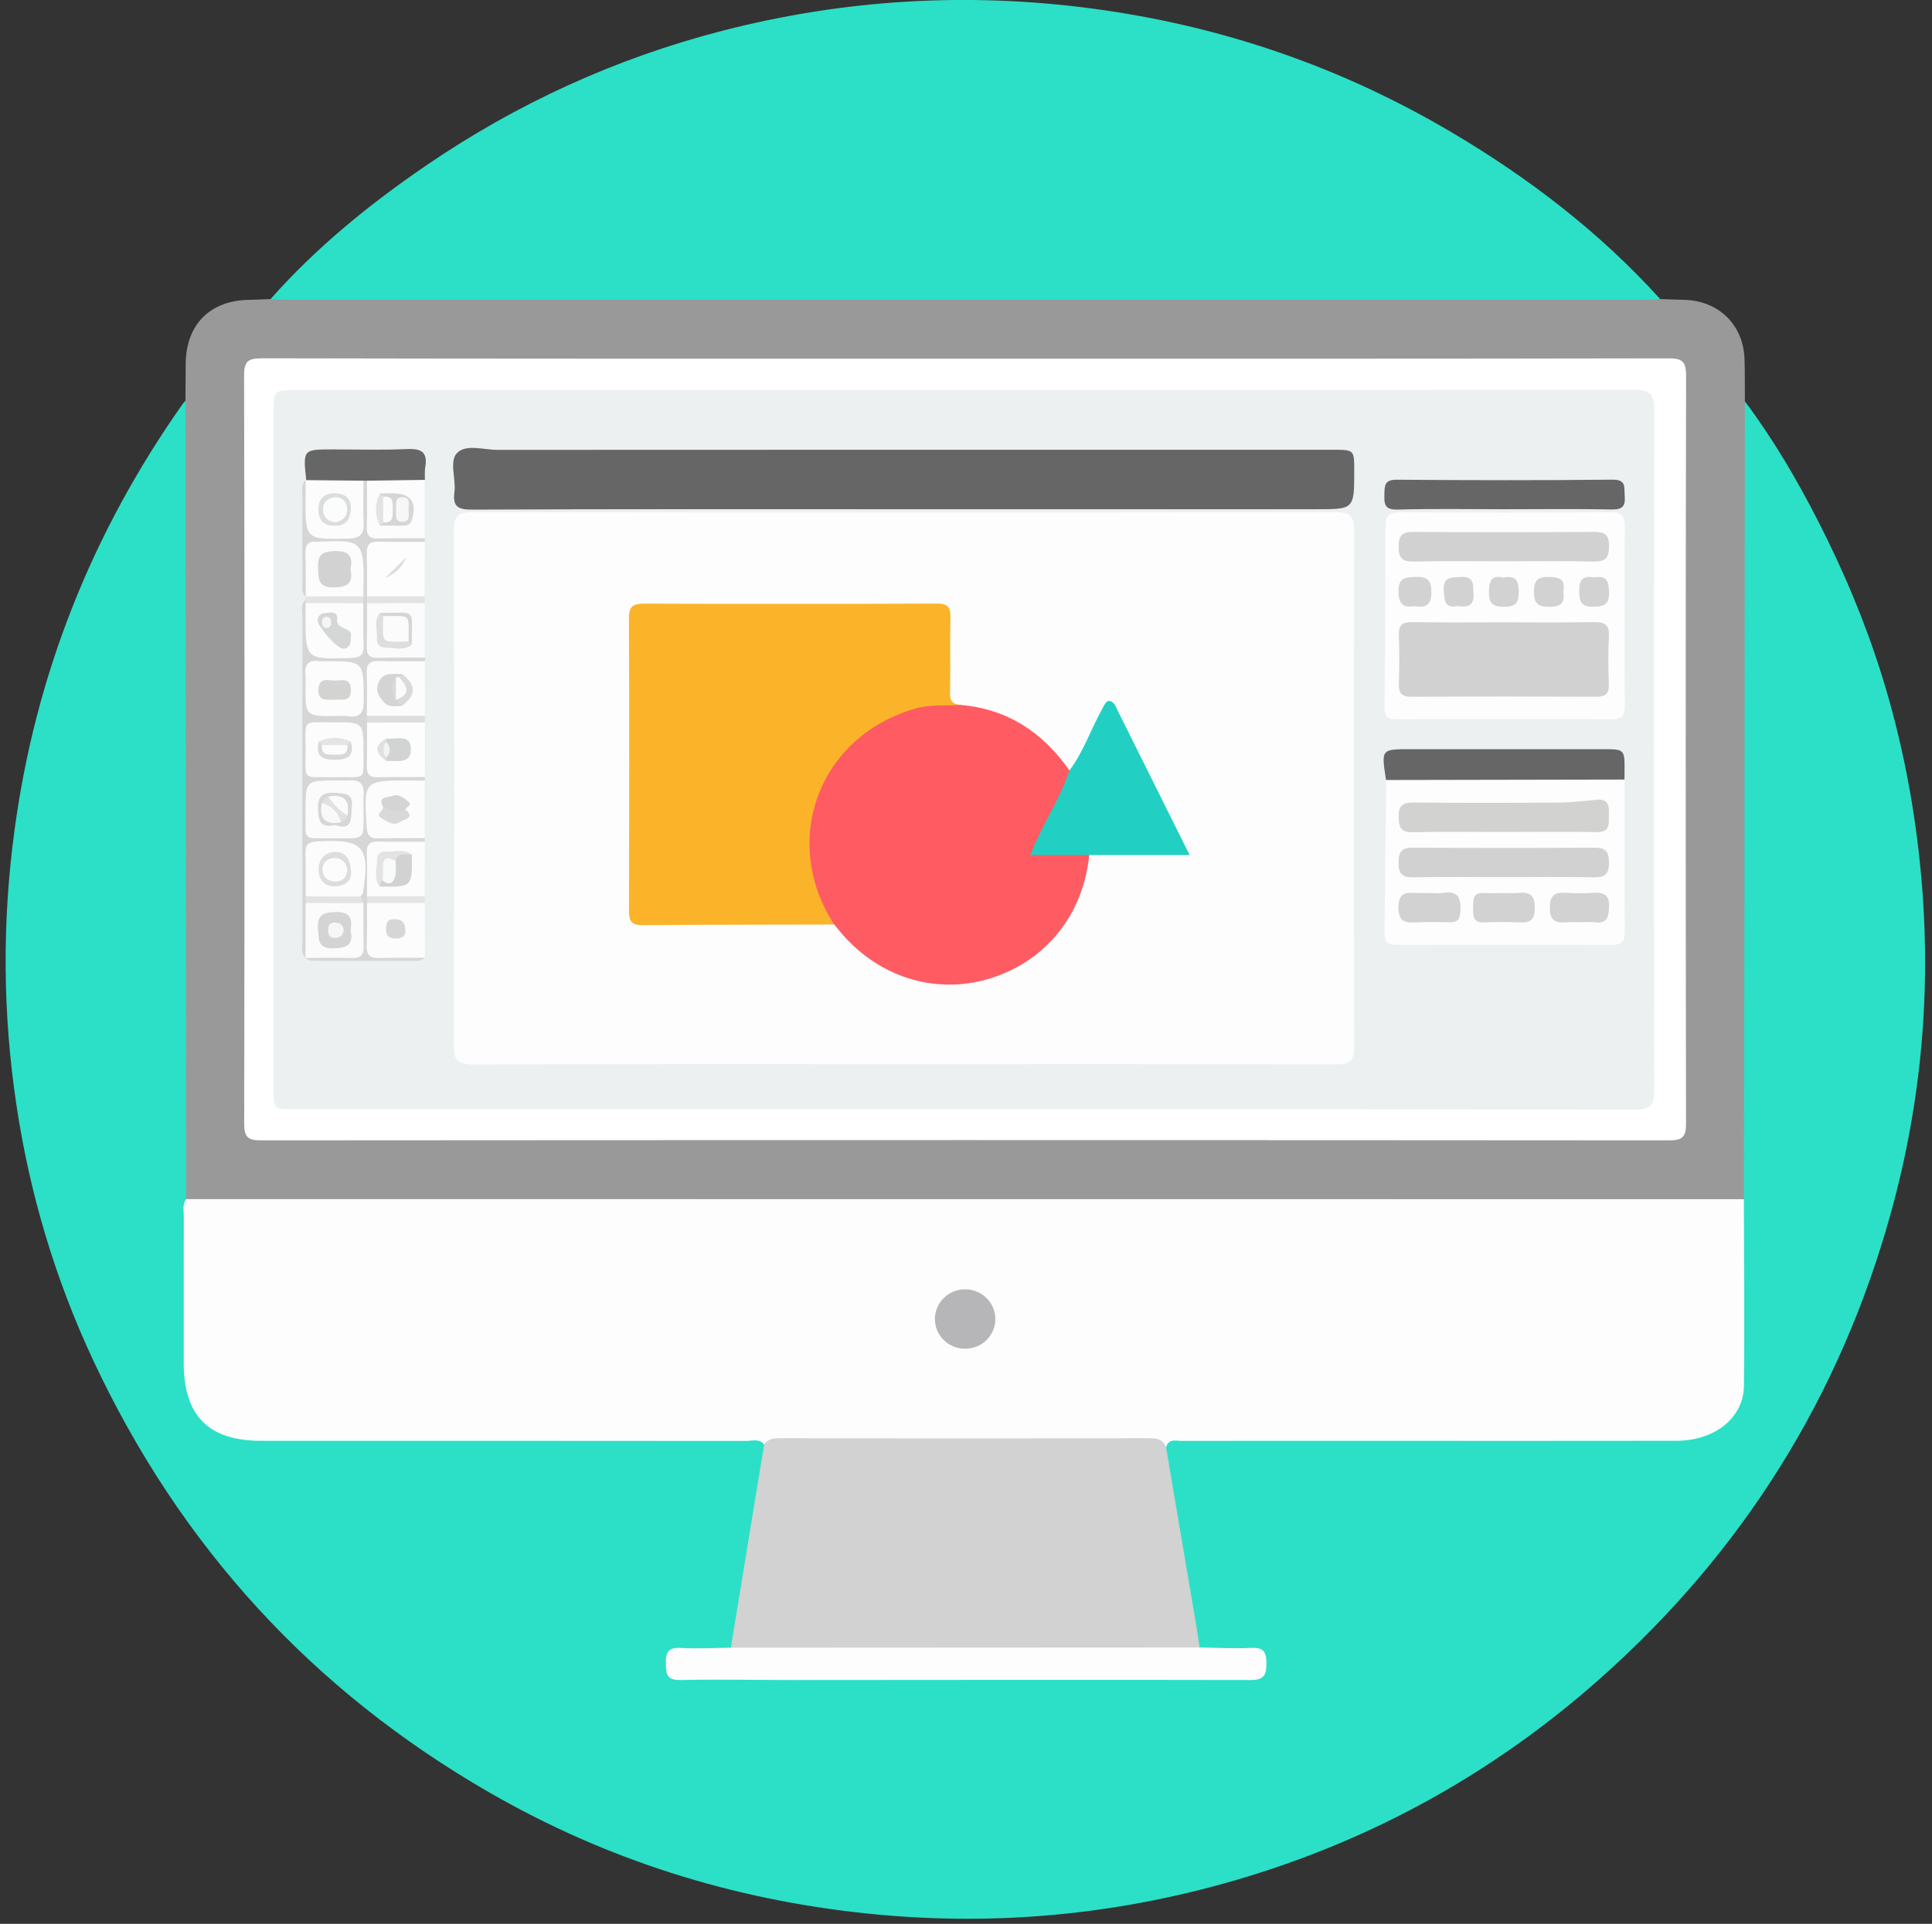 <?xml version="1.0" encoding="utf-8"?>
<!-- Generator: Adobe Illustrator 26.5.0, SVG Export Plug-In . SVG Version: 6.00 Build 0)  -->
<svg version="1.1" id="Layer_1" xmlns="http://www.w3.org/2000/svg" xmlns:xlink="http://www.w3.org/1999/xlink" x="0px" y="0px"
	 viewBox="0 0 338.37 336.99" style="enable-background:new 0 0 338.37 336.99;" xml:space="preserve">
<rect x="0" y="0" width="338.37" height="336.99" fill="#333333" stroke="none"/>
<style type="text/css">
	.designCircled0{fill:#2BE0C6;}
	.designCircled1{fill:#999999;}
	.designCircled2{fill:#FDFDFD;}
	.designCircled3{fill:#D1D2D1;}
	.designCircled4{fill:#FFFFFF;}
	.designCircled5{fill:#B6B6B8;}
	.designCircled6{fill:#ECF0F1;}
	.designCircled7{fill:#666666;}
	.designCircled8{fill:#D6D6D6;}
	.designCircled9{fill:#FCFCFD;}
	.designCircled10{fill:#FCFCFC;}
	.designCircled11{fill:#FBFBFB;}
	.designCircled12{fill:#E4E4E4;}
	.designCircled13{fill:#DDDDDD;}
	.designCircled14{fill:#E3E3E3;}
	.designCircled15{fill:#FBB429;}
	.designCircled16{fill:#FF5B62;}
	.designCircled17{fill:#21D0C3;}
	.designCircled18{fill:#D1D1D1;}
	.designCircled19{fill:#D2D2D2;}
	.designCircled20{fill:#D2D2D1;}
	.designCircled21{fill:#D4D4D4;}
	.designCircled22{fill:#D9D9D9;}
	.designCircled23{fill:#D2D3D3;}
	.designCircled24{fill:#DFE0DF;}
	.designCircled25{fill:#DADADA;}
	.designCircled26{fill:#E2E3E2;}
	.designCircled27{fill:#DEDEDE;}
	.designCircled28{fill:#D5D5D5;}
	.designCircled29{fill:#D3D3D2;}
	.designCircled30{fill:#D8D8D8;}
	.designCircled31{fill:#D5D6D6;}
	.designCircled32{fill:#DDDCDD;}
	.designCircled33{fill:#F3F3F3;}
	.designCircled34{fill:#F7F7F7;}
	.designCircled35{fill:#F9FAFA;}
	.designCircled36{fill:#F5F5F5;}
	.designCircled37{fill:#FBFCFC;}
	.designCircled38{fill:#F9F9F9;}
	.designCircled39{fill:#E1E1E1;}
	.designCircled40{fill:#F6F6F6;}
</style>
<g>
	<path class="designCircled0" d="M305.59,70.29c4.96,6.61,9.1,13.68,12.87,21.05c4.4,8.61,8.13,17.45,11.03,26.67
		c3.64,11.61,5.92,23.48,7,35.59c1.78,19.88,0.02,39.48-5.27,58.68c-8.91,32.33-26.04,59.66-51.15,81.9
		c-19.35,17.13-41.57,29.14-66.47,35.95c-20.32,5.56-41,7.24-62.03,5.02c-23.41-2.47-45.35-9.38-65.72-21.09
		c-31.18-17.92-54.35-43.29-69.57-75.88c-6.64-14.21-11.08-29.12-13.4-44.6c-2.4-15.98-2.52-32-0.35-48.07
		C6.2,118.17,16.1,93.34,31.94,70.83c0.16-0.23,0.36-0.43,0.54-0.64c1.5,1.32,1.11,3.11,1.12,4.75c0.04,12.7,0.02,25.41,0.02,38.11
		c0,30.4,0,60.8,0,91.19c0,1.88,0.11,3.77-0.25,5.63c-0.73,5.81-0.22,11.64-0.34,17.47c-0.07,3.67-0.04,7.33-0.01,11
		c0.08,8.95,4.2,13.08,13.2,13.17c6.58,0.06,13.16,0.01,19.75,0.02c20.97,0,41.94-0.01,62.91,0.02c1.74,0,3.62-0.38,5.09,1.03
		c0.61,0.93,0.59,1.97,0.4,3c-1.89,10.17-3.26,20.42-5.25,30.57c-0.2,1-0.26,2.07-1.14,2.81c-2.33,1.1-4.82,0.44-7.24,0.65
		c-1.27,0.11-2.85-0.15-2.81,1.88c0.04,1.99,1.62,1.79,2.89,1.81c3.67,0.08,7.34,0.03,11.01,0.03c27.86,0,55.73,0,83.59,0
		c1.04,0,2.07,0.02,3.11-0.04c1.25-0.07,2.23-0.39,2.18-1.95c-0.05-1.43-1.03-1.63-2.13-1.69c-1.5-0.09-3.01-0.02-4.52-0.05
		c-1.31-0.03-2.65,0.08-3.87-0.55c-0.95-0.64-1.2-1.68-1.36-2.69c-1.58-10.31-3.58-20.55-5.01-30.89c-0.1-0.75-0.2-1.49-0.01-2.24
		c0.45-1.31,1.58-1.5,2.72-1.61c1.22-0.13,2.44-0.08,3.67-0.08c26.9,0,53.79,0,80.69,0c2.16,0,4.32,0.01,6.42-0.66
		c4.83-1.53,7.11-4.45,7.15-9.56c0.06-9.22,0.02-18.43,0.02-27.65c0-1.22,0.01-2.44,0.1-3.66c-0.15-1.03-0.13-2.07-0.13-3.1
		c0-43.67-0.01-87.33,0.03-131C304.48,73.99,303.89,71.89,305.59,70.29z"/>
	<path class="designCircled0" d="M47.38,52.39c8-9.04,17.29-16.59,27.22-23.38c15.94-10.9,33.29-18.82,51.99-23.64
		c21.34-5.49,42.96-6.78,64.86-3.85c22.44,3,43.4,10.18,62.86,21.7c13.51,8,25.88,17.47,36.45,29.16c-0.68,0.98-1.75,1-2.77,1.09
		c-1.03,0.09-2.07,0.05-3.1,0.05c-77.21,0-154.41,0.01-231.62-0.03C51.27,53.5,49.07,54.13,47.38,52.39z"/>
	<path class="designCircled1" d="M47.38,52.39c1.03,0.04,2.06,0.12,3.1,0.12c79.06,0.01,158.12,0.01,237.18,0c1.03,0,2.06-0.08,3.1-0.12
		c1.4,0.04,2.81,0.09,4.21,0.13c6.08,0.16,10.4,4.41,10.57,10.45c0.07,2.44,0.04,4.88,0.06,7.32c-0.02,29.27-0.04,58.55-0.08,87.82
		c-0.02,17.32-0.06,34.64-0.1,51.95c-0.79,0.8-1.8,0.97-2.85,1.02c-1.03,0.05-2.07,0.04-3.11,0.04c-86.98,0-173.97,0.01-260.95-0.03
		c-2,0-4.18,0.59-5.92-1.05c-0.02-28.01-0.04-56.02-0.06-84.03c-0.01-18.61-0.03-37.22-0.05-55.82c0.01-2.15,0.02-4.31,0.04-6.46
		c0.07-6.93,4.29-11.14,11.21-11.21C44.95,52.5,46.16,52.43,47.38,52.39z"/>
	<path class="designCircled2" d="M32.59,210.04c90.94,0.01,181.89,0.01,272.83,0.02c0.02,10.91,0.15,21.82,0.01,32.73
		c-0.07,5.58-5.14,9.57-11.77,9.58c-17.5,0.03-35,0.01-52.5,0.01c-11.38,0-22.77-0.01-34.15,0.01c-1.04,0-2.36-0.46-2.79,1.14
		c-2.65-0.74-5.37-0.66-8.09-0.66c-18.42,0.01-36.85,0.02-55.27-0.02c-2.35-0.01-4.68,0.33-7.02,0.17c-0.88-1.08-2.1-0.62-3.16-0.62
		c-28.32-0.03-56.63-0.02-84.95-0.02c-9.2,0-13.55-4.38-13.55-13.66c0-8.56-0.01-17.12,0.01-25.68
		C32.19,212.04,31.91,210.97,32.59,210.04z"/>
	<path class="designCircled3" d="M133.84,253.03c0.72-1.11,1.82-1.1,2.98-1.1c21.43,0.02,42.85,0.03,64.28,0c1.4,0,2.6,0.08,3.13,1.62
		c1.73,10.2,3.47,20.41,5.19,30.61c0.25,1.47,0.46,2.95,0.69,4.43c-1,1.13-2.38,1.03-3.67,1.03c-24.92,0.04-49.83,0.03-74.75,0
		c-1.3,0-2.67,0.1-3.69-0.99c1.38-8.43,2.76-16.87,4.14-25.3C132.69,259.89,133.27,256.46,133.84,253.03z"/>
	<path class="designCircled2" d="M127.99,288.62c27.37-0.01,54.74-0.03,82.11-0.04c3.01,0.04,6.02,0.22,9.01,0.07
		c2.16-0.11,2.69,0.66,2.69,2.73c0,2.13-0.49,2.9-2.81,2.9c-26.78-0.06-53.56-0.01-80.34,0c-6.48,0-12.97-0.14-19.45,0
		c-2.3,0.05-2.58-0.91-2.59-2.83c-0.01-1.97,0.37-2.93,2.63-2.79C122.15,288.82,125.08,288.65,127.99,288.62z"/>
	<path class="designCircled4" d="M169.32,62.83c40.95,0,81.89,0.02,122.84-0.06c2.43,0,3.15,0.5,3.14,3.06c-0.09,43.67-0.08,87.35-0.01,131.02
		c0,2.42-0.75,2.9-3.02,2.9c-82.17-0.06-164.35-0.06-246.52,0c-2.32,0-2.99-0.55-2.98-2.93c0.07-43.67,0.08-87.35-0.02-131.02
		c-0.01-2.62,0.79-3.04,3.17-3.04C87.05,62.85,128.18,62.83,169.32,62.83z"/>
	<path class="designCircled5" d="M169.02,236.25c-3-0.01-5.36-2.42-5.28-5.35c0.09-2.83,2.43-5.06,5.3-5.06c2.87,0.01,5.21,2.26,5.28,5.08
		C174.39,233.87,172.01,236.26,169.02,236.25z"/>
	<path class="designCircled6" d="M168.76,194.31c-39.06,0-78.12,0-117.18,0c-3.66,0-3.67,0-3.67-3.67c0-39.44,0-78.87,0-118.31c0-4,0-4,4.07-4
		c78.03,0,156.06,0.01,234.09-0.06c2.77,0,3.66,0.56,3.65,3.53c-0.11,39.72-0.1,79.44-0.01,119.16c0.01,2.76-0.8,3.41-3.48,3.4
		C247.07,194.28,207.92,194.31,168.76,194.31z"/>
	<path class="designCircled2" d="M158.32,186.4c-25.13,0-50.26-0.04-75.38,0.06c-2.68,0.01-3.48-0.66-3.47-3.41c0.1-30.02,0.1-60.04,0-90.06
		c-0.01-2.66,0.8-3.27,3.34-3.27c50.35,0.07,100.7,0.07,151.05,0c2.56,0,3.33,0.64,3.32,3.28c-0.09,30.11-0.09,60.23,0,90.34
		c0.01,2.55-0.76,3.12-3.19,3.11C208.76,186.37,183.54,186.4,158.32,186.4z"/>
	<path class="designCircled7" d="M158,89.2c-25.13,0-50.26-0.04-75.38,0.07c-2.54,0.01-3.35-0.64-3.03-3.11c0.3-2.31-0.96-5.34,0.46-6.81
		c1.56-1.61,4.65-0.55,7.06-0.55c48.75-0.03,97.5-0.02,146.25-0.02c3.82,0,3.82,0,3.82,3.68c0,6.74,0,6.74-6.61,6.74
		C206.38,89.2,182.19,89.2,158,89.2z"/>
	<path class="designCircled2" d="M263.51,125.98c-6.2,0-12.41-0.01-18.61,0.01c-1.34,0-2.43-0.07-2.42-1.88c0.1-10.64,0.21-21.29,0.18-31.93
		c-0.01-2.12,0.88-2.45,2.7-2.44c12.22,0.06,24.44,0.07,36.66-0.01c1.99-0.01,2.58,0.63,2.56,2.59c-0.08,10.43-0.07,20.87,0,31.3
		c0.01,1.88-0.65,2.42-2.46,2.39C275.92,125.93,269.71,125.98,263.51,125.98z"/>
	<path class="designCircled2" d="M284.51,136.55c0.01,8.84-0.02,17.68,0.07,26.53c0.02,1.82-0.53,2.46-2.4,2.45
		c-12.42-0.07-24.83-0.05-37.25-0.01c-1.55,0-2.49-0.28-2.46-2.14c0.14-8.91,0.21-17.82,0.3-26.73c0.9-0.82,2.03-0.9,3.16-0.91
		c11.89-0.04,23.78-0.05,35.67,0C282.64,135.74,283.66,135.84,284.51,136.55z"/>
	<path class="designCircled7" d="M284.51,136.55c-13.92,0.03-27.83,0.05-41.75,0.08c-0.02-0.09-0.04-0.18-0.06-0.28
		c-0.77-5.13-0.77-5.12,4.31-5.12c11.24,0,22.47,0,33.71,0c3.83,0,3.83,0,3.8,3.91C284.52,135.62,284.51,136.09,284.51,136.55z"/>
	<path class="designCircled7" d="M263.39,89.2c-6.21,0-12.41-0.11-18.62,0.06c-2.24,0.06-2.36-0.92-2.31-2.64c0.04-1.53-0.02-2.6,2.14-2.59
		c12.6,0.1,25.2,0.12,37.79-0.01c2.49-0.03,2.04,1.33,2.16,2.82c0.15,1.79-0.34,2.44-2.27,2.4C275.99,89.12,269.69,89.2,263.39,89.2
		z"/>
	<path class="designCircled8" d="M53.49,167.77c-0.86-0.85-0.53-1.95-0.53-2.94c-0.02-18.95-0.02-37.89,0-56.84c0-0.99-0.35-2.09,0.54-2.93
		c0.26,0.2,0.45,0.44,0.58,0.74c0.57,2.03,0.26,4.11,0.32,6.16c0.05,1.64,0.76,2.27,2.4,2.39c5.97,0.45,5.99,0.47,5.99-5.48
		c0-1.03-0.05-2.07,0.06-3.1c0.01-0.46,0.01-0.93,0-1.39c-0.14-2.04-0.05-4.09-0.06-6.14c-0.01-1.69-0.59-2.57-2.45-2.54
		c-6.34,0.11-5.92-0.69-5.95,5.5c-0.01,1.02,0.02,2.06-0.56,2.98c-0.12,0.1-0.24,0.2-0.35,0.3c-0.79-0.76-0.51-1.75-0.52-2.66
		c-0.02-4.96-0.03-9.93,0-14.89c0.01-0.99-0.32-2.09,0.66-2.88c0.1,0.12,0.2,0.24,0.31,0.36c0.85,2.16,0.38,4.42,0.47,6.64
		c0.06,1.62,0.7,2.35,2.35,2.38c6.89,0.1,5.98-0.06,6.06-5.51c0.02-1.29-0.15-2.63,0.74-3.75c0.31-0.19,0.61-0.16,0.89,0.06
		c1.21,2.01,0.61,4.22,0.6,6.33c-0.01,2.08,0.77,2.81,2.79,2.87c2.2,0.07,4.53-0.62,6.56,0.84c0,0.21,0.01,0.43,0.01,0.64
		c-1.92,1.43-4.16,0.83-6.25,0.84c-2.11,0.02-3.1,0.74-3.01,2.94c0.08,1.86,0.1,3.74-0.05,5.61c-0.01,0.49-0.01,0.97,0,1.46
		c0.1,2.05,0.01,4.09-0.01,6.14c-0.02,1.79,0.79,2.42,2.54,2.51c2.27,0.12,4.67-0.73,6.79,0.77c0,0.22,0,0.43-0.01,0.65
		c-1.93,1.41-4.16,0.81-6.26,0.82c-2.13,0.01-3.06,0.78-3.03,2.95c0.03,1.86,0.19,3.74-0.03,5.6c-0.01,0.49-0.01,0.97,0,1.45
		c0.22,1.96,0.04,3.93,0.05,5.9c0.02,1.93,0.85,2.61,2.72,2.67c2.2,0.08,4.53-0.62,6.55,0.86c-0.01,0.21-0.01,0.43-0.02,0.64
		c-1.93,1.41-4.16,0.8-6.26,0.82c-2.12,0.02-2.97,0.78-3.04,2.95c-0.15,5.37-0.22,5.37,5.28,5.45c1.38,0.02,2.83-0.18,4.01,0.84
		c0.01,0.22,0.01,0.43,0.02,0.65c-1.92,1.45-4.14,0.77-6.21,0.76c-2.25-0.01-3.26,0.71-3.13,3.06c0.11,1.85,0.13,3.71,0.02,5.57
		c-0.01,0.49-0.01,0.97,0,1.46c0.17,1.87,0.13,3.76,0.06,5.63c-0.09,2.21,0.9,2.94,3.02,2.95c2.1,0.01,4.35-0.6,6.26,0.88
		c-0.47,0.58-1.13,0.56-1.79,0.56c-5.78,0-11.55,0-17.33,0c-0.65,0-1.32,0.02-1.8-0.54c1.91-1.53,4.16-0.82,6.25-0.81
		c2.16,0.01,3.12-0.7,3.04-2.9c-0.06-1.78-0.04-3.56-0.01-5.35c0.02-0.63-0.18-1.24-0.13-1.87c0.18-2.13,0.18-4.27,0.12-6.41
		c-0.04-1.34-0.63-2.09-2.03-2.1c-0.19,0-0.37-0.01-0.56-0.03c-5.68-0.44-5.79-0.34-5.79,5.34c0,1.12,0.04,2.23-0.05,3.35
		c0,0.5,0,0.99,0.02,1.48C54.21,161.6,55.27,164.82,53.49,167.77z"/>
	<path class="designCircled7" d="M64.26,84.2c-0.19,0-0.39,0-0.58,0.01c-3.39,1.38-6.77,1.51-10.13-0.1c0,0,0.08-0.03,0.08-0.03
		c-0.57-5.36-0.57-5.36,4.7-5.36c4.31,0,8.62,0.14,12.92-0.06c2.5-0.12,3.69,0.49,3.23,3.17c-0.13,0.73-0.05,1.49-0.07,2.24
		C71.04,85.76,67.66,85.58,64.26,84.2z"/>
	<path class="designCircled2" d="M64.28,104.46c-0.01-2.54,0.03-5.08-0.04-7.61c-0.04-1.47,0.55-2.01,1.99-1.97c2.72,0.07,5.45,0.03,8.17,0.04
		c-0.01,3.18-0.01,6.36-0.02,9.54C71.02,105.78,67.65,105.79,64.28,104.46z"/>
	<path class="designCircled9" d="M74.42,167.77c-2.69,0.01-5.39-0.04-8.08,0.04c-1.56,0.05-2.16-0.54-2.11-2.11c0.09-2.5,0.03-5.01,0.04-7.52
		c3.38-1.32,6.75-1.3,10.13-0.01C74.41,161.37,74.42,164.57,74.42,167.77z"/>
	<path class="designCircled10" d="M74.39,146.81c-2.72,0.01-5.45-0.02-8.17,0.05c-1.45,0.04-1.91-0.54-2-1.98c-0.52-8.18-0.55-8.18,7.63-8.17
		c0.85,0,1.69,0.02,2.53,0.04C74.39,140.1,74.39,143.45,74.39,146.81z"/>
	<path class="designCircled2" d="M74.41,136.11c-2.73,0.01-5.45-0.03-8.18,0.04c-1.44,0.04-2.04-0.5-1.99-1.97c0.07-2.54,0.03-5.08,0.04-7.61
		c3.37-1.34,6.75-1.31,10.13-0.02C74.41,129.74,74.41,132.92,74.41,136.11z"/>
	<path class="designCircled10" d="M64.26,84.2c3.38-0.05,6.76-0.09,10.13-0.14c0,3.41,0,6.81,0,10.22c-2.72,0.01-5.44-0.02-8.16,0.05
		c-1.44,0.04-2.03-0.5-1.99-1.97C64.31,89.64,64.26,86.92,64.26,84.2z"/>
	<path class="designCircled10" d="M64.26,125.38c0-2.54,0.05-5.07-0.02-7.61c-0.04-1.46,0.53-2.02,1.99-1.98c2.72,0.07,5.45,0.04,8.17,0.05
		c0.01,3.18,0.01,6.37,0.02,9.55C71.03,126.3,67.64,126.32,64.26,125.38z"/>
	<path class="designCircled10" d="M64.28,156.99c-0.01-2.54,0.03-5.08-0.04-7.61c-0.04-1.47,0.55-2.01,1.99-1.97c2.72,0.07,5.45,0.03,8.18,0.04
		c-0.01,3.18-0.01,6.36-0.02,9.55C71.02,157.95,67.65,157.96,64.28,156.99z"/>
	<path class="designCircled11" d="M74.4,115.19c-2.73,0.01-5.45-0.03-8.18,0.05c-1.45,0.04-2.03-0.51-1.99-1.97c0.07-2.54,0.03-5.07,0.04-7.61
		c3.37-0.96,6.75-0.94,10.13-0.01C74.4,108.83,74.4,112.01,74.4,115.19z"/>
	<path class="designCircled12" d="M64.28,156.99c3.37,0,6.74,0,10.11,0c0,0.39,0.01,0.78,0.01,1.18c-3.38,0-6.75,0.01-10.13,0.01
		C64.28,157.79,64.28,157.39,64.28,156.99z"/>
	<path class="designCircled13" d="M64.26,125.38c3.38,0,6.77,0.01,10.15,0.01c0,0.39-0.01,0.77-0.01,1.16c-3.38,0.01-6.75,0.01-10.13,0.02
		C64.27,126.17,64.26,125.78,64.26,125.38z"/>
	<path class="designCircled14" d="M74.4,105.65c-3.38,0-6.75,0.01-10.13,0.01c0-0.4,0-0.8,0.01-1.2c3.37,0,6.74,0.01,10.11,0.01
		C74.39,104.86,74.4,105.25,74.4,105.65z"/>
	<path class="designCircled14" d="M53.53,105.64c-0.01-0.2-0.02-0.39-0.02-0.59c0.01-0.19,0-0.37-0.03-0.56c0,0,0.07-0.01,0.07-0.01
		c3.36-1.33,6.72-1.32,10.09-0.04c0,0.41,0,0.82,0,1.23C60.27,107.11,56.9,106.93,53.53,105.64z"/>
	<path class="designCircled15" d="M146.09,161.94c-11.18,0.03-22.37,0.02-33.55,0.12c-1.91,0.02-2.39-0.71-2.38-2.48
		c0.05-17.11,0.06-34.21-0.01-51.32c-0.01-2.05,0.74-2.53,2.64-2.52c17.11,0.06,34.21,0.06,51.32-0.01c1.9-0.01,2.39,0.63,2.35,2.43
		c-0.11,4.41,0.04,8.84-0.08,13.25c-0.04,1.52,0.62,1.96,1.89,2.07c-0.78,1.32-2.11,0.97-3.27,1.01
		c-10.24,0.29-18.9,7.61-21.59,17.49c-1.74,6.38-0.41,12.03,2.23,17.69C145.96,160.38,146.79,161.01,146.09,161.94z"/>
	<path class="designCircled16" d="M146.09,161.94c-9.55-14.77-2.6-33.11,14.36-37.86c2.56-0.72,5.21-0.42,7.81-0.6
		c8.21,0.72,14.4,4.81,19.04,11.48c1.04,1.13,0.16,2.13-0.29,3.07c-1.16,2.46-2.41,4.88-3.62,7.31c-1.75,3.51-1.74,3.47,2.31,3.57
		c1.71,0.04,3.59-0.61,5.07,0.86c-1.05,10.5-7.66,18.68-17.48,21.65c-9.69,2.93-19.85-0.38-26.48-8.63
		C146.58,162.5,146.33,162.22,146.09,161.94z"/>
	<path class="designCircled17" d="M190.78,149.78c-3.33,0-6.66,0-10.33,0c2.11-5.38,5.21-9.77,6.85-14.82c2.36-3.13,3.62-6.85,5.46-10.26
		c0.39-0.71,0.87-1.87,1.38-1.91c0.94-0.07,1.3,1.05,1.71,1.88c4.06,8.17,8.13,16.33,12.51,25.11
		C202.26,149.78,196.52,149.78,190.78,149.78z"/>
	<path class="designCircled18" d="M263.36,109.01c5.26,0,10.53,0.06,15.79-0.04c1.9-0.04,2.74,0.46,2.63,2.51c-0.15,2.81-0.1,5.64-0.01,8.46
		c0.05,1.61-0.61,2.11-2.16,2.1c-10.81-0.04-21.62-0.05-32.42,0.01c-1.81,0.01-2.24-0.74-2.19-2.36c0.09-2.82,0.1-5.64,0-8.46
		c-0.07-1.75,0.62-2.28,2.3-2.25C252.65,109.06,258,109.01,263.36,109.01z"/>
	<path class="designCircled18" d="M263.12,98.32c-5.13,0-10.26-0.08-15.39,0.04c-2.06,0.05-2.81-0.51-2.78-2.67c0.03-2.01,0.72-2.53,2.63-2.52
		c10.52,0.07,21.03,0.07,31.55,0c1.86-0.01,2.67,0.4,2.68,2.47c0.01,2.1-0.63,2.77-2.74,2.72
		C273.76,98.23,268.44,98.32,263.12,98.32z"/>
	<path class="designCircled19" d="M247.82,106.18c-1.94,0.32-2.83-0.22-2.89-2.46c-0.06-2.47,1.09-2.62,3.03-2.67c2.07-0.06,2.72,0.6,2.73,2.69
		C250.7,106,249.72,106.5,247.82,106.18z"/>
	<path class="designCircled19" d="M255.32,106.16c-2.39,0.45-2.32-1.01-2.45-2.67c-0.19-2.47,1.26-2.33,2.98-2.43c2.39-0.13,2.12,1.35,2.22,2.9
		C258.22,106.23,256.94,106.43,255.32,106.16z"/>
	<path class="designCircled19" d="M263.3,101.18c2.17-0.44,2.69,0.53,2.69,2.45c0,1.87-0.46,2.65-2.51,2.66c-2.11,0.01-2.75-0.65-2.71-2.74
		C260.8,101.54,261.41,100.71,263.3,101.18z"/>
	<path class="designCircled19" d="M273.79,103.59c0.34,1.91-0.32,2.69-2.38,2.7c-2.07,0.01-2.78-0.57-2.76-2.7c0.02-2.01,0.72-2.55,2.63-2.53
		C273.17,101.07,274.22,101.51,273.79,103.59z"/>
	<path class="designCircled19" d="M279.23,101.15c2.04-0.41,2.52,0.56,2.58,2.47c0.07,2.2-0.8,2.64-2.8,2.66c-2.15,0.03-2.38-0.96-2.43-2.73
		C276.53,101.52,277.28,100.78,279.23,101.15z"/>
	<path class="designCircled20" d="M263.26,145.73c-5.26,0-10.53-0.08-15.79,0.04c-2.07,0.05-2.49-0.77-2.51-2.65c-0.03-2,0.67-2.57,2.61-2.55
		c8.46,0.09,16.92,0.07,25.38,0.01c2.24-0.02,4.48-0.28,6.71-0.49c2.18-0.21,2.15,1.19,2.12,2.7c-0.03,1.51,0.28,3.01-2.16,2.96
		C274.17,145.65,268.71,145.73,263.26,145.73z"/>
	<path class="designCircled18" d="M263.23,153.64c-5.17,0-10.34-0.08-15.51,0.04c-2.05,0.05-2.82-0.5-2.78-2.67c0.03-2.01,0.73-2.54,2.64-2.53
		c10.53,0.07,21.05,0.08,31.58,0c1.92-0.01,2.61,0.52,2.64,2.53c0.04,2.18-0.75,2.71-2.79,2.67
		C273.76,153.56,268.5,153.64,263.23,153.64z"/>
	<path class="designCircled19" d="M263.29,156.43c0.84,0,1.69,0.07,2.52-0.02c2.03-0.21,3.03,0.29,3,2.7c-0.02,2.38-1.16,2.54-2.96,2.46
		c-1.96-0.09-3.93-0.11-5.89,0c-2.03,0.11-1.97-1.16-1.95-2.55c0.02-1.34-0.15-2.74,1.91-2.6
		C261.04,156.49,262.17,156.43,263.29,156.43z"/>
	<path class="designCircled19" d="M250.42,156.43c0.75,0,1.51,0.11,2.24-0.02c2.88-0.5,3.27,1.08,3.1,3.4c-0.1,1.36-0.67,1.78-1.93,1.74
		c-1.87-0.05-3.74-0.08-5.61,0.01c-1.96,0.09-3.34,0.05-3.3-2.69c0.03-2.7,1.52-2.51,3.25-2.45
		C248.92,156.44,249.67,156.42,250.42,156.43z"/>
	<path class="designCircled19" d="M276.75,161.54c-0.75,0-1.51-0.06-2.25,0.01c-1.97,0.18-3.11-0.16-3.06-2.66c0.04-2.36,1.13-2.6,2.97-2.49
		c1.5,0.09,3.01,0.11,4.5,0c1.91-0.14,2.99,0.23,2.9,2.54c-0.08,1.85-0.45,2.87-2.52,2.61C278.45,161.46,277.6,161.54,276.75,161.54
		z"/>
	<path class="designCircled10" d="M58.68,125.43c-5.17,0-5.17,0-5.17-5.22c0-0.66,0.06-1.32-0.01-1.96c-0.2-1.78,0.45-2.68,2.34-2.44
		c0.37,0.05,0.75,0.01,1.12,0.01c6.78-0.01,6.7-0.01,6.75,6.75c0.01,2.12-0.47,3.23-2.8,2.88
		C60.19,125.33,59.43,125.43,58.68,125.43z"/>
	<path class="designCircled10" d="M58.35,136.14c-5.61-0.08-4.81,0.74-4.82-4.99c-0.01-5.27-0.67-4.6,4.6-4.63c5.54-0.03,5.57-0.01,5.53,5.4
		C63.63,136.9,64.3,136.05,58.35,136.14z"/>
	<path class="designCircled10" d="M53.53,105.64c3.37,0.01,6.74,0.02,10.11,0.03c0.01,2.44-0.06,4.89,0.05,7.33c0.09,1.76-0.63,2.21-2.3,2.26
		c-7.9,0.23-7.9,0.27-7.88-7.64C53.51,106.96,53.53,106.3,53.53,105.64z"/>
	<path class="designCircled10" d="M53.54,84.1c3.38,0.03,6.75,0.07,10.13,0.1c0,2.43-0.09,4.87,0.02,7.3c0.09,2.02-0.6,2.82-2.72,2.85
		c-7.47,0.14-7.47,0.21-7.46-7.17C53.51,86.16,53.53,85.13,53.54,84.1z"/>
	<path class="designCircled11" d="M58.13,146.84c-5.27-0.06-4.59,0.64-4.61-4.66c-0.03-5.47,0-5.47,5.5-5.47c0.75,0,1.5,0.04,2.25-0.01
		c1.87-0.13,2.54,0.81,2.41,2.56c-0.05,0.65,0,1.31-0.01,1.97C63.64,147.44,64.35,146.82,58.13,146.84z"/>
	<path class="designCircled10" d="M53.54,157c-0.01-2.53,0.03-5.06-0.04-7.59c-0.04-1.44,0.51-1.92,1.96-2.01c8.13-0.52,9.41,0.85,8.12,8.95
		c-0.04,0.25-0.29,0.47-0.43,0.7C59.93,158.28,56.73,158.34,53.54,157z"/>
	<path class="designCircled11" d="M63.66,158.2c0,2.54-0.04,5.08,0.03,7.62c0.04,1.46-0.55,2.02-1.99,1.99c-2.73-0.06-5.46-0.02-8.19-0.02
		c0,0-0.01-0.01-0.01-0.01c0.01-3.2,0.02-6.4,0.03-9.6C56.91,157.25,60.28,157.22,63.66,158.2z"/>
	<path class="designCircled10" d="M63.64,104.45c-3.36,0.01-6.73,0.03-10.09,0.04c-0.01-2.54,0.03-5.08-0.05-7.62
		c-0.04-1.45,0.5-2.12,1.97-1.98c0.09,0.01,0.19,0,0.28,0C63.81,94.56,63.81,94.56,63.64,104.45z"/>
	<path class="designCircled14" d="M63.66,158.2c-3.38-0.01-6.75-0.02-10.13-0.03c0-0.39,0.01-0.78,0.01-1.17c3.2,0.02,6.4,0.03,9.6,0.05
		C63.31,157.43,63.48,157.81,63.66,158.2z"/>
	<path class="designCircled13" d="M67.42,101.27c1.08-1.06,2.16-2.12,3.78-3.71C70.23,99.73,68.95,100.62,67.42,101.27z"/>
	<path class="designCircled8" d="M70.99,162.87c0.11,1.07-0.48,1.52-1.66,1.52c-1.16,0-1.75-0.42-1.71-1.65c0.03-0.92,0.11-1.7,1.31-1.74
		C70.14,160.97,70.94,161.38,70.99,162.87z"/>
	<path class="designCircled21" d="M67.03,141.23c-0.88-1.8,0.93-1.5,1.59-1.79c1.15-0.51,2.17,0.39,2.98,1.07c0.66,0.55-0.46,0.79-0.59,1.26
		C69.42,143.51,68.17,142.74,67.03,141.23z"/>
	<path class="designCircled22" d="M67.03,141.23c1.26,0.68,2.53,1.27,3.98,0.55c1.73,1.49-0.06,1.63-0.83,2.15c-1.3,0.87-2.34-0.03-3.35-0.61
		C65.49,142.55,67.45,141.98,67.03,141.23z"/>
	<path class="designCircled23" d="M67.65,129.36c1.66,0.22,4.32-0.93,4.32,1.9c0,2.67-2.56,1.95-4.31,2.02c-0.19-0.18-0.28-0.4-0.27-0.66
		c0.08-0.86,0.07-1.72-0.01-2.59C67.38,129.77,67.47,129.54,67.65,129.36z"/>
	<path class="designCircled24" d="M67.64,132.73c0,0.18,0.01,0.37,0.02,0.55c-1.83-1.3-2.34-2.61-0.01-3.92c0,0.19-0.01,0.38-0.01,0.56
		C67.76,130.86,67.75,131.79,67.64,132.73z"/>
	<path class="designCircled8" d="M66.52,86.43c0.74-0.01,1.49-0.02,2.23-0.02c3.22,0,4.34,1.59,3.38,4.66c-0.3,0.96-0.96,1.01-1.72,1.01
		c-1.3,0.01-2.6-0.01-3.9-0.01c-0.22-0.46,0.04-0.74,0.36-1.01c1.63-1.21,1.63-2.42-0.01-3.63C66.55,87.17,66.3,86.88,66.52,86.43z"
		/>
	<path class="designCircled14" d="M66.52,86.43c0.2,0.19,0.39,0.39,0.59,0.58c1.09,1.49,1.09,2.98,0,4.47c-0.2,0.2-0.4,0.39-0.59,0.59
		C65.64,90.19,65.62,88.31,66.52,86.43z"/>
	<path class="designCircled21" d="M70.42,123.64c-1.1,0.01-2.28,0.36-3.16-0.62c-0.81-0.91-1.53-1.85-1.04-3.24c0.78-2.2,2.6-1.68,4.22-1.71
		c0.23,0.37,0.02,0.65-0.21,0.92c-0.16,0.18-0.33,0.35-0.49,0.52c-0.35,0.7-0.28,1.42-0.17,2.15c0.09,0.2,0.18,0.41,0.3,0.6
		C70.1,122.7,70.77,122.98,70.42,123.64z"/>
	<path class="designCircled25" d="M69.9,118.62c0.19-0.18,0.37-0.37,0.56-0.55c2.47,2.04,2.46,3.59-0.03,5.57c-0.37-0.35-0.73-0.71-1.1-1.06
		C70.53,121.41,69.96,119.98,69.9,118.62z"/>
	<path class="designCircled19" d="M72.13,149.7c0.08,5.68,0.08,5.68-5.59,5.59c-0.49-0.54-0.26-0.95,0.24-1.31c2.5-0.28,1.44-2.54,2.13-3.83
		C69.84,148.98,70.99,149.33,72.13,149.7z"/>
	<path class="designCircled26" d="M72.13,149.7c-1.02,0.18-2.44-0.65-2.82,1.13c-1.85,0.4-1.15,2.52-2.29,3.4c-0.41,0.24-0.5,0.63-0.49,1.06
		c-1.17-1.5-0.47-3.21-0.49-4.82c-0.01-0.86,0.71-1.36,1.53-1.3C69.1,149.29,70.74,148.54,72.13,149.7z"/>
	<path class="designCircled27" d="M72.11,112.94c-1.5,1.16-3.2,0.46-4.8,0.48c-0.86,0.01-1.36-0.71-1.29-1.52c0.12-1.51-0.63-3.14,0.53-4.53
		c0.35,0.2,0.73,0.37,0.94,0.75c0.03,2.55,1.31,3.86,3.88,3.87C71.74,112.21,71.91,112.59,72.11,112.94z"/>
	<path class="designCircled28" d="M72.11,112.94c-0.18-0.2-0.37-0.39-0.55-0.59c-0.53-2.43-2.05-3.87-4.44-4.44c-0.19-0.18-0.38-0.36-0.57-0.54
		C73.1,107.37,72.12,106.34,72.11,112.94z"/>
	<path class="designCircled29" d="M58.66,122.59c-1.38-0.12-2.96,0.41-2.89-1.77c0.08-2.42,1.9-1.52,3.1-1.61c1.12-0.08,2.55-0.42,2.59,1.57
		C61.51,123.2,59.7,122.34,58.66,122.59z"/>
	<path class="designCircled30" d="M61.43,129.91c0.62,2.15-0.16,3.08-2.41,3.17c-2.33,0.09-3.82-0.39-3.22-3.15c0.46-0.22,0.74,0.04,1,0.36
		c1.22,1.62,2.43,1.62,3.63-0.03C60.69,129.94,60.98,129.7,61.43,129.91z"/>
	<path class="designCircled12" d="M61.43,129.91c-0.2,0.2-0.4,0.4-0.59,0.6c-1.48,1.08-2.97,1.09-4.46,0.01c-0.2-0.2-0.39-0.4-0.59-0.59
		C57.67,129.02,59.55,129.04,61.43,129.91z"/>
	<path class="designCircled31" d="M61.43,111.66c0.17,1.66-0.99,2.38-2.02,1.69c-1.43-0.96-2.56-2.48-3.56-3.94c-0.36-0.53-0.33-1.82,0.86-1.98
		c0.94-0.13,2.51-0.49,2.34,1.05C58.83,110.53,61.99,109.7,61.43,111.66z"/>
	<path class="designCircled32" d="M61.45,88.59c0.03,2.3-0.71,3.4-2.57,3.5c-1.89,0.09-3.05-0.69-3.1-2.71c-0.05-1.94,0.88-2.95,2.85-2.97
		C60.47,86.39,61.32,87.37,61.45,88.59z"/>
	<path class="designCircled8" d="M58.71,144.52c-2.5,0.53-2.95-0.59-3.01-2.72c-0.07-2.4,0.8-3.06,3.05-2.92c1.64,0.1,3.12,0.12,2.87,2.27
		C61.4,142.93,62.01,145.67,58.71,144.52z"/>
	<path class="designCircled13" d="M61.48,152.77c0.15,1.53-1.06,2.38-2.68,2.49c-1.89,0.12-2.96-1.05-2.99-2.91c-0.02-1.83,1.06-3.08,2.86-3.12
		C60.56,149.18,61.39,150.53,61.48,152.77z"/>
	<path class="designCircled21" d="M61.4,163.07c0.52,2.32-0.48,2.95-2.82,3.05c-2.86,0.13-2.77-1.36-2.89-3.42c-0.13-2.45,0.86-2.87,3.07-2.94
		C61.45,159.67,61.71,161,61.4,163.07z"/>
	<path class="designCircled19" d="M61.38,99.67c0.49,2.34-0.3,3.14-2.73,3.22c-2.77,0.09-2.88-1.21-2.95-3.35c-0.07-2.35,0.71-2.97,3.01-3.01
		C61.29,96.49,61.82,97.58,61.38,99.67z"/>
	<path class="designCircled33" d="M67.64,132.73c-0.64-0.94-0.64-1.87,0-2.81C68.47,130.86,68.47,131.79,67.64,132.73z"/>
	<path class="designCircled34" d="M69.33,89.27c0.16-0.83-0.35-2.11,1.05-2.16c1.65-0.06,1.15,1.36,1.18,2.26c0.03,0.85,0.31,2.08-1.14,2.03
		C68.99,91.35,69.48,90.11,69.33,89.27z"/>
	<path class="designCircled10" d="M67.11,91.48c0-1.49,0-2.98,0-4.47c1.94-0.18,1.63,1.21,1.67,2.37C68.82,90.57,68.77,91.66,67.11,91.48z"/>
	<path class="designCircled11" d="M69.9,118.62c1.37,1.54,2.22,3.01-0.57,3.96c0,0,0-0.01,0-0.01c-0.38-1.32-0.47-2.64,0.05-3.95
		C69.54,118.63,69.72,118.62,69.9,118.62z"/>
	<path class="designCircled25" d="M69.37,118.63c-0.01,1.32-0.03,2.63-0.04,3.95C68.48,121.25,68.41,119.93,69.37,118.63z"/>
	<path class="designCircled35" d="M67.03,154.23c0.02-0.74,0.06-1.48,0.04-2.22c-0.05-1.94,0.87-1.99,2.24-1.18c-0.02,0.9,0.12,1.84-0.1,2.68
		C68.91,154.66,68.15,155.2,67.03,154.23z"/>
	<path class="designCircled11" d="M67.12,107.91c4.96,0.03,4.46-0.65,4.44,4.44C66.44,112.48,67.06,112.8,67.12,107.91z"/>
	<path class="designCircled10" d="M56.38,130.52c1.49,0,2.97-0.01,4.46-0.01c0.19,1.66-0.91,1.71-2.09,1.67
		C57.59,132.14,56.21,132.45,56.38,130.52z"/>
	<path class="designCircled36" d="M57.99,109.18c-0.01,0.24-0.09,0.7-0.66,0.8c-0.58,0.1-0.86-0.26-0.92-0.76c-0.07-0.59,0.06-1.17,0.79-1.19
		C57.73,108.01,57.99,108.41,57.99,109.18z"/>
	<path class="designCircled37" d="M58.86,91.49c-1.65-0.12-2.28-1.11-2.29-2.27c-0.01-1.28,0.99-2.09,2.21-2.1c1.3-0.01,2.04,0.92,2.01,2.21
		C60.76,90.68,59.8,91.23,58.86,91.49z"/>
	<path class="designCircled38" d="M59.73,144.04c-2.75,0.5-3.88-0.61-3.38-3.37C58.84,140.54,59.83,141.53,59.73,144.04z"/>
	<path class="designCircled11" d="M57.51,139.53c2.74-0.5,3.84,0.64,3.35,3.36C59.07,142.44,57.94,141.34,57.51,139.53z"/>
	<path class="designCircled39" d="M57.51,139.53c0.86,1.37,2,2.48,3.35,3.36c-0.21,0.55-0.58,0.93-1.13,1.14c-0.51-1.74-1.63-2.88-3.38-3.37
		C56.56,140.1,56.94,139.72,57.51,139.53z"/>
	<path class="designCircled10" d="M60.82,152.12c0.02,1.55-0.78,2.22-1.87,2.28c-1.33,0.08-2.43-0.6-2.46-2.05c-0.03-1.3,0.88-2.03,2.15-2.04
		C59.96,150.29,60.55,151.21,60.82,152.12z"/>
	<path class="designCircled40" d="M60.19,162.81c-0.05,0.96-0.54,1.41-1.38,1.48c-0.92,0.07-1.33-0.4-1.34-1.31c0-0.85,0.27-1.43,1.24-1.4
		C59.57,161.61,60.05,162.05,60.19,162.81z"/>
</g>
</svg>
